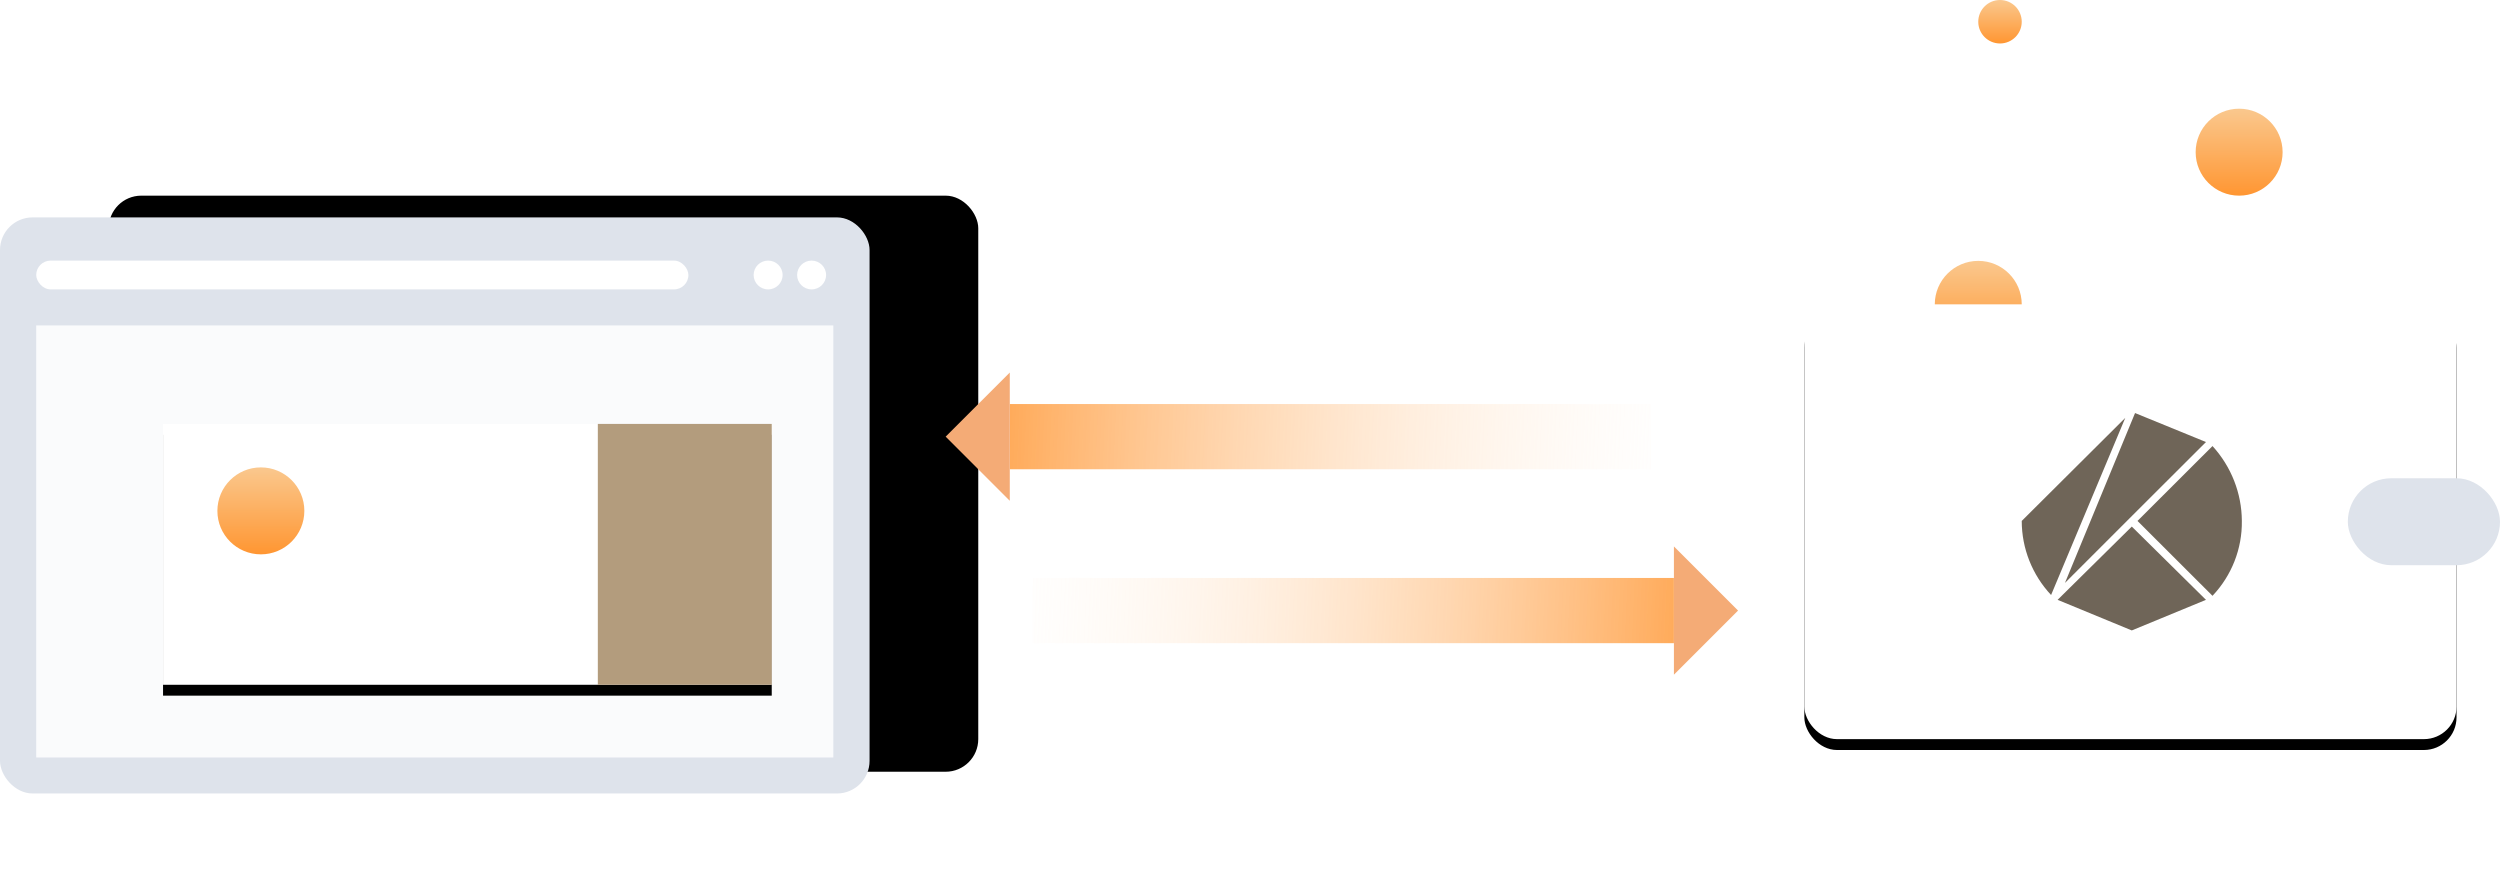 <svg xmlns="http://www.w3.org/2000/svg" xmlns:xlink="http://www.w3.org/1999/xlink" width="230" height="81" viewBox="0 0 230 81">
    <defs>
        <filter id="0wzdrlw7sb" width="111.7%" height="117.5%" x="-5.8%" y="-6.2%" filterUnits="objectBoundingBox">
            <feOffset dy="1" in="SourceAlpha" result="shadowOffsetOuter1"/>
            <feGaussianBlur in="shadowOffsetOuter1" result="shadowBlurOuter1" stdDeviation="1"/>
            <feColorMatrix in="shadowBlurOuter1" values="0 0 0 0 0 0 0 0 0 0 0 0 0 0 0 0 0 0 0.1 0"/>
        </filter>
        <filter id="dq0ewxm7cd" width="150%" height="175.5%" x="-12.5%" y="-41.5%" filterUnits="objectBoundingBox">
            <feOffset dx="10" dy="-2" in="SourceAlpha" result="shadowOffsetOuter1"/>
            <feGaussianBlur in="shadowOffsetOuter1" result="shadowBlurOuter1" stdDeviation="5"/>
            <feColorMatrix in="shadowBlurOuter1" values="0 0 0 0 0 0 0 0 0 0 0 0 0 0 0 0 0 0 0.05 0"/>
        </filter>
        <filter id="1n9efsoqsf" width="112.5%" height="129.2%" x="-6.2%" y="-10.4%" filterUnits="objectBoundingBox">
            <feOffset dy="1" in="SourceAlpha" result="shadowOffsetOuter1"/>
            <feGaussianBlur in="shadowOffsetOuter1" result="shadowBlurOuter1" stdDeviation="1"/>
            <feColorMatrix in="shadowBlurOuter1" values="0 0 0 0 0 0 0 0 0 0 0 0 0 0 0 0 0 0 0.1 0"/>
        </filter>
        <linearGradient id="3mlftps3wa" x1="50%" x2="50%" y1="0%" y2="100%">
            <stop offset="0%" stop-color="#FAC88E"/>
            <stop offset="100%" stop-color="#ff9632"/>
        </linearGradient>
        <linearGradient id="icd8njlzsh" x1="-13.751%" x2="100%" y1="49.483%" y2="50%">
            <stop offset="0%" stop-color="#FFF" stop-opacity="0"/>
            <stop offset="100%" stop-color="#ff9632" stop-opacity=".8"/>
        </linearGradient>
        <rect id="dtpft59b0c" width="60" height="40" x="166" y="28" rx="3"/>
        <rect id="h2wnx8oqce" width="80" height="53" x="0" y="0" rx="3"/>
        <path id="es2byexclg" d="M15 39H71V63H15z"/>
    </defs>
    <g fill="none" fill-rule="evenodd">
        <g>
            <g transform="translate(-605 -1045) translate(605 1045)">
                <circle cx="182" cy="28" r="4" fill="url(#3mlftps3wa)"/>
                <g>
                    <use fill="#000" filter="url(#0wzdrlw7sb)" xlink:href="#dtpft59b0c"/>
                    <use fill="#FFF" xlink:href="#dtpft59b0c"/>
                </g>
                <g transform="translate(0 20)">
                    <g>
                        <use fill="#000" filter="url(#dq0ewxm7cd)" xlink:href="#h2wnx8oqce"/>
                        <use fill="#DEE3EB" xlink:href="#h2wnx8oqce"/>
                    </g>
                    <path fill="#FAFBFC" d="M3.333 9.938H76.666V49.688H3.333z"/>
                    <rect width="60" height="2.65" x="3.333" y="3.975" fill="#FFF" rx="1.325"/>
                    <ellipse cx="70.667" cy="5.3" fill="#FFF" rx="1.333" ry="1.325"/>
                    <ellipse cx="74.667" cy="5.3" fill="#FFF" rx="1.333" ry="1.325"/>
                </g>
                <g fill="#6F6558" fill-rule="nonzero">
                    <path d="M10.65 9.926l6.9 6.889c1.768-1.865 2.736-4.334 2.7-6.89-.013-2.545-.974-4.997-2.7-6.888l-6.9 6.889zM10.125 10.444L3.3 17.185 10.125 20 16.95 17.185zM9.9 9.704L16.95 2.667 10.425 0 3.975 15.63zM0 9.926c0 2.526.963 4.96 2.7 6.815L9.525.444 0 9.926z" transform="translate(186 38)"/>
                </g>
                <g>
                    <use fill="#000" filter="url(#1n9efsoqsf)" xlink:href="#es2byexclg"/>
                    <use fill="#FFF" xlink:href="#es2byexclg"/>
                </g>
                <path fill="#B39C7D" d="M55 39H71V63H55z"/>
                <rect width="14" height="8" x="216" y="44" fill="#DEE3EB" rx="4"/>
                <g>
                    <path fill="url(#icd8njlzsh)" d="M8 19.172L67 19.172 67 25.172 8 25.172z" transform="translate(87 34)"/>
                    <path fill="url(#icd8njlzsh)" d="M5.899 3.172L64.899 3.172 64.899 9.172 5.899 9.172z" transform="translate(87 34) rotate(-180 35.4 6.172)"/>
                    <path fill="#F4AB76" d="M62.828 18L71.172 18 71.172 26.343z" transform="translate(87 34) rotate(45 67 22.172)"/>
                    <path fill="#F4AB76" d="M1.728 2L10.071 2 10.071 10.343z" transform="translate(87 34) rotate(-135 5.9 6.172)"/>
                </g>
                <circle cx="24" cy="47" r="4" fill="url(#3mlftps3wa)"/>
                <circle cx="206" cy="14" r="4" fill="url(#3mlftps3wa)"/>
                <circle cx="184" cy="2" r="2" fill="url(#3mlftps3wa)"/>
            </g>
        </g>
    </g>
</svg>
